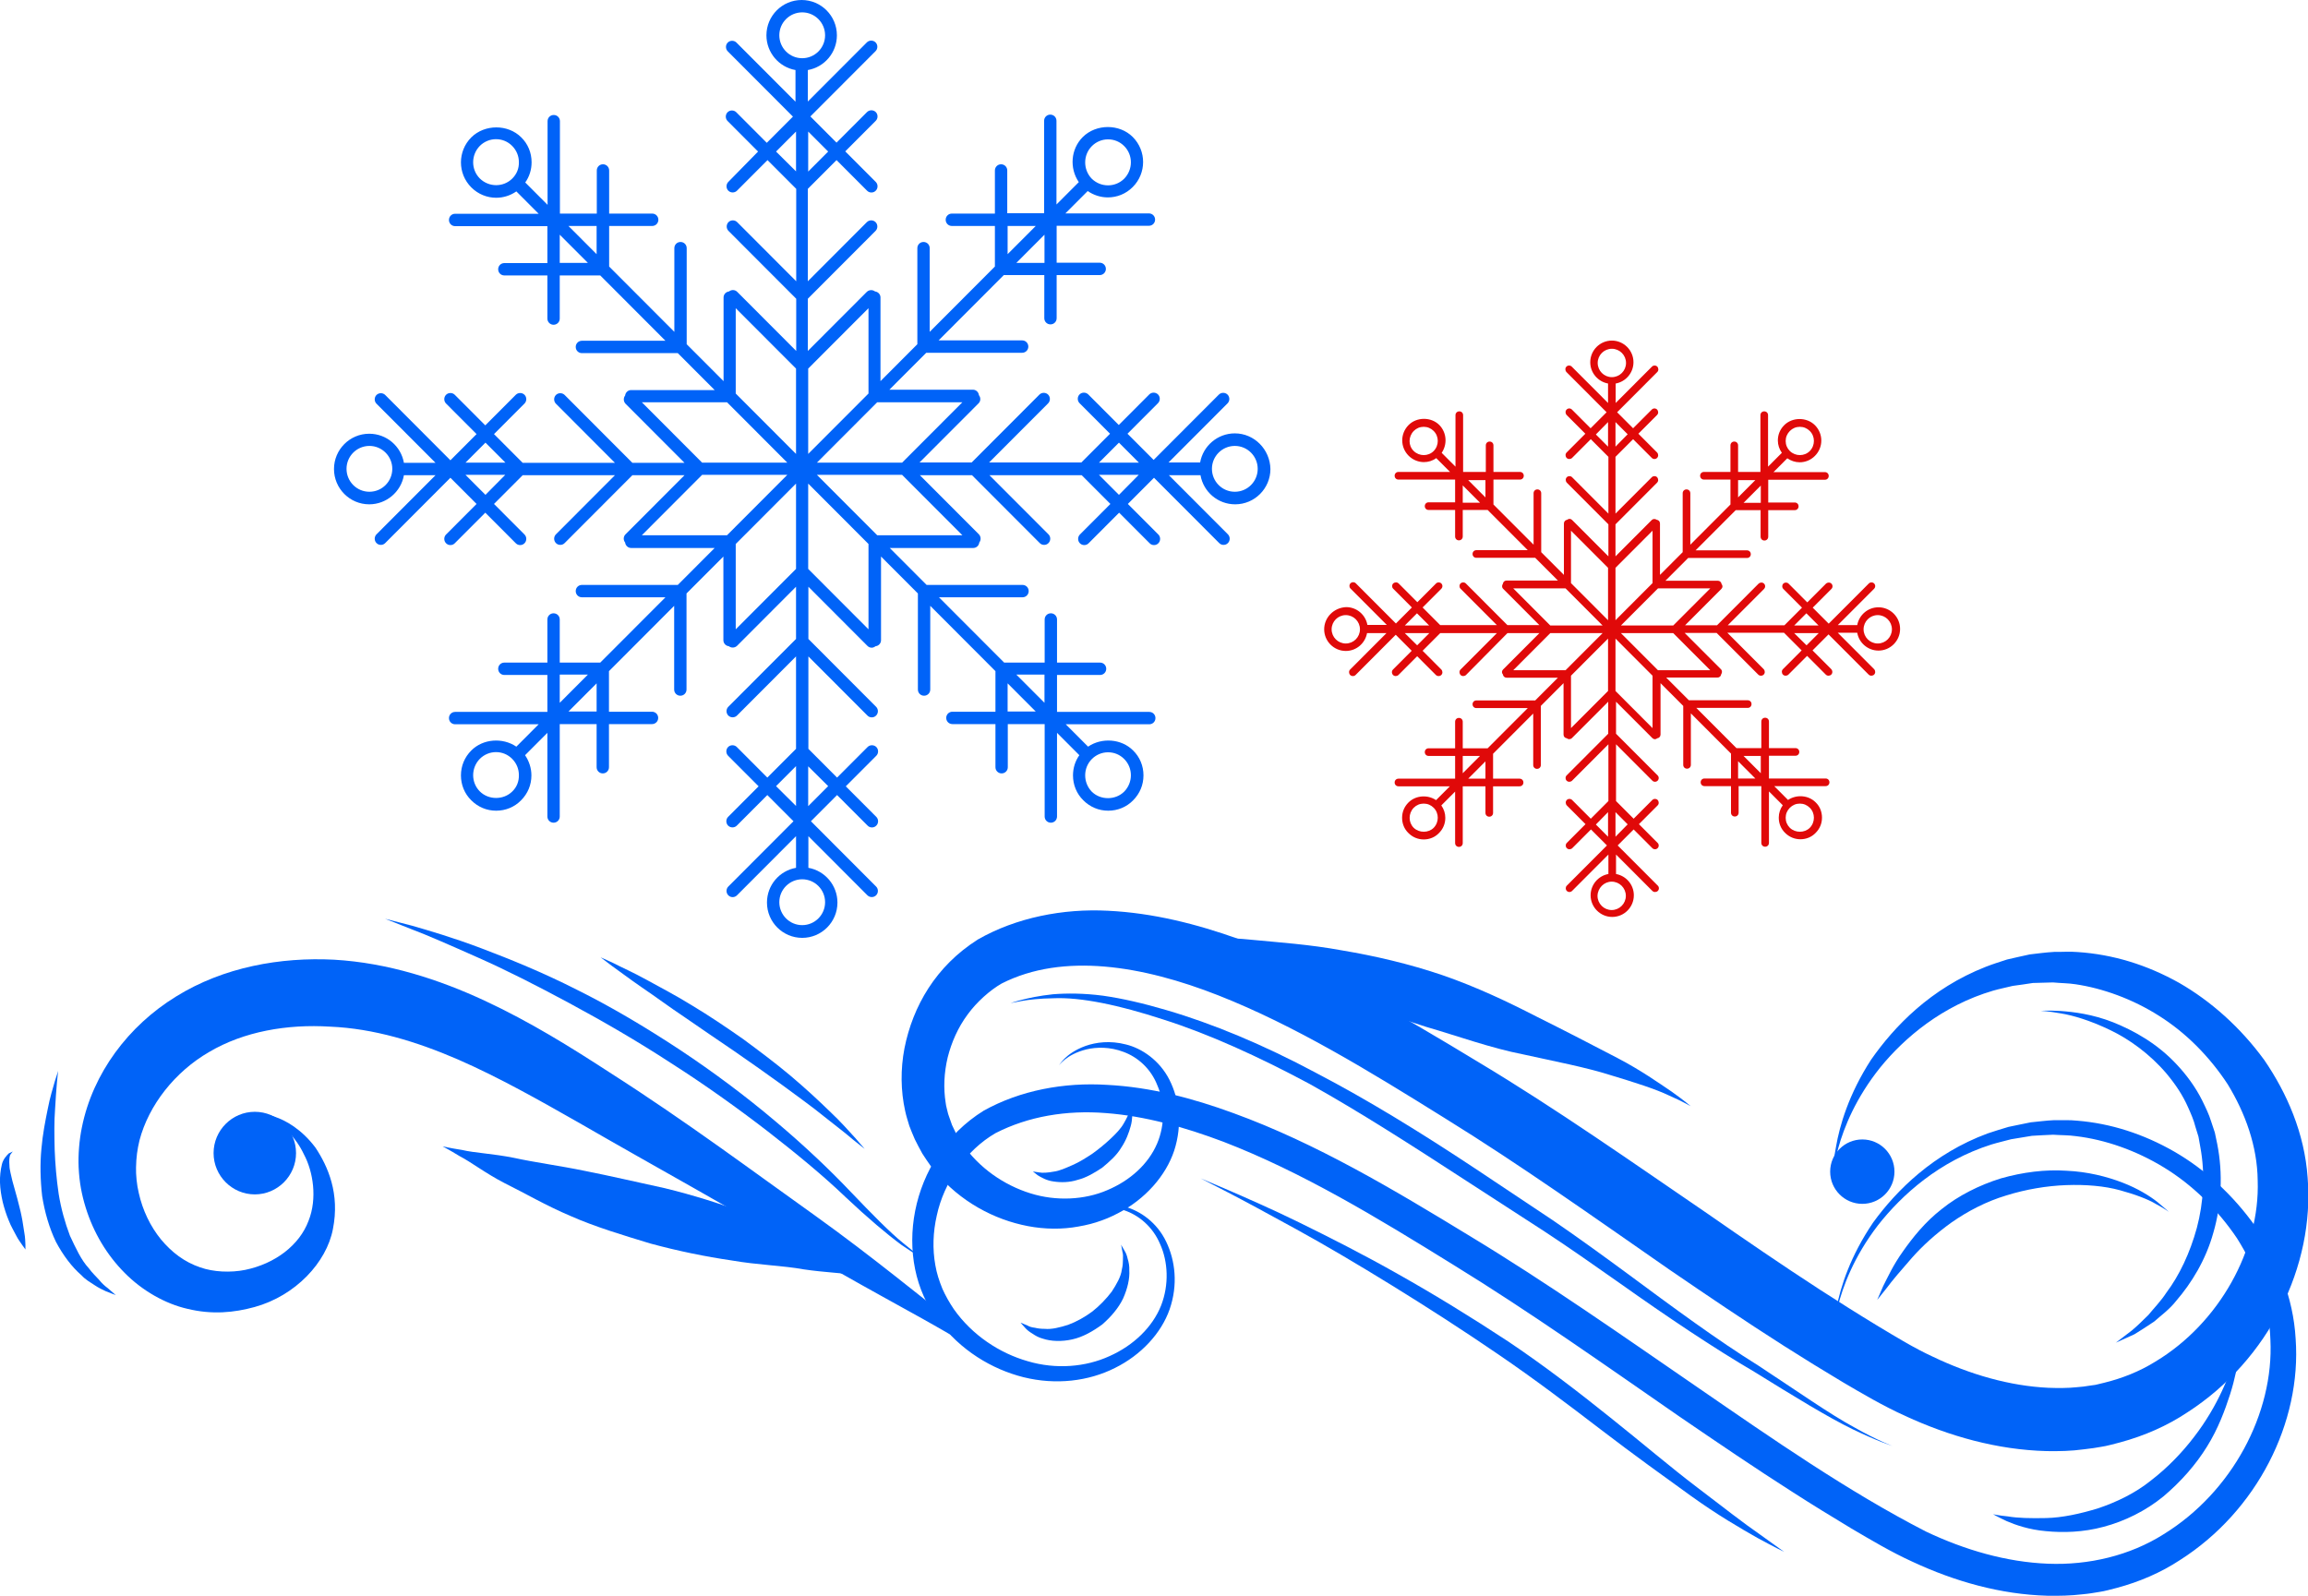 <svg width="256" height="177" viewBox="0 0 256 177" fill="none" xmlns="http://www.w3.org/2000/svg">
<g clip-path="url(#clip0_1137_227)">
<path d="M136.964 48.075C135.051 48.075 133.439 49.467 133.117 51.304H129.612L136.159 44.745C136.421 44.482 136.421 44.038 136.159 43.776C135.897 43.513 135.454 43.513 135.192 43.776L127.96 51.021L125.059 48.115L128.443 44.724C128.705 44.462 128.705 44.018 128.443 43.755C128.181 43.493 127.738 43.493 127.476 43.755L124.092 47.146L120.708 43.755C120.446 43.493 120.003 43.493 119.741 43.755C119.479 44.018 119.479 44.462 119.741 44.724L123.125 48.115L119.942 51.304H109.709L116.256 44.745C116.517 44.482 116.517 44.038 116.256 43.776C115.994 43.513 115.551 43.513 115.289 43.776L107.775 51.304H101.993L108.54 44.745C108.782 44.502 108.802 44.119 108.58 43.836C108.54 43.493 108.258 43.231 107.916 43.231H98.649L102.738 39.134H113.375C113.758 39.134 114.06 38.831 114.06 38.447C114.06 38.064 113.758 37.761 113.375 37.761H104.108L111.34 30.516H115.833V35.299C115.833 35.683 116.135 35.985 116.517 35.985C116.9 35.985 117.202 35.683 117.202 35.299V30.516H121.977C122.359 30.516 122.662 30.213 122.662 29.83C122.662 29.446 122.359 29.143 121.977 29.143H117.202V25.046H127.436C127.819 25.046 128.121 24.744 128.121 24.36C128.121 23.977 127.819 23.674 127.436 23.674H118.169L120.647 21.192C121.312 21.656 122.098 21.898 122.883 21.898C123.89 21.898 124.878 21.515 125.643 20.747C127.174 19.214 127.174 16.731 125.643 15.197C124.172 13.724 121.594 13.724 120.103 15.197C118.754 16.55 118.613 18.669 119.66 20.203L117.182 22.685V13.401C117.182 13.018 116.88 12.715 116.497 12.715C116.115 12.715 115.812 13.018 115.812 13.401V23.654H111.723V18.911C111.723 18.527 111.421 18.225 111.038 18.225C110.655 18.225 110.353 18.527 110.353 18.911V23.694H105.579C105.196 23.694 104.894 23.997 104.894 24.38C104.894 24.764 105.196 25.067 105.579 25.067H110.353V29.567L103.121 36.813V27.529C103.121 27.145 102.819 26.843 102.436 26.843C102.053 26.843 101.751 27.145 101.751 27.529V38.185L97.662 42.282V32.998C97.662 32.655 97.4 32.373 97.058 32.332C96.796 32.13 96.413 32.13 96.151 32.373L89.604 38.932V33.14L97.118 25.611C97.38 25.349 97.38 24.905 97.118 24.643C96.856 24.38 96.413 24.38 96.151 24.643L89.604 31.202V20.949L92.787 17.761L96.171 21.151C96.312 21.293 96.473 21.353 96.655 21.353C96.836 21.353 96.997 21.293 97.138 21.151C97.4 20.889 97.4 20.445 97.138 20.182L93.754 16.792L97.138 13.401C97.4 13.139 97.4 12.695 97.138 12.432C96.876 12.17 96.433 12.17 96.171 12.432L92.787 15.823L89.886 12.917L97.118 5.671C97.38 5.409 97.38 4.965 97.118 4.703C96.856 4.44 96.413 4.44 96.151 4.703L89.604 11.262V7.77C91.437 7.447 92.827 5.853 92.827 3.915C92.827 1.756 91.075 0 88.919 0C86.764 0 85.011 1.756 85.011 3.915C85.011 5.833 86.401 7.447 88.234 7.77V11.282L81.687 4.723C81.425 4.46 80.982 4.46 80.72 4.723C80.458 4.985 80.458 5.429 80.72 5.691L87.952 12.937L85.051 15.843L81.667 12.453C81.405 12.19 80.962 12.19 80.7 12.453C80.438 12.715 80.438 13.159 80.7 13.421L84.084 16.812L80.781 20.182C80.519 20.445 80.519 20.889 80.781 21.151C81.043 21.414 81.486 21.414 81.748 21.151L85.132 17.761L88.315 20.949V31.202L81.768 24.643C81.506 24.38 81.063 24.38 80.801 24.643C80.539 24.905 80.539 25.349 80.801 25.611L88.315 33.14V38.932L81.768 32.373C81.526 32.13 81.143 32.11 80.861 32.332C80.519 32.373 80.257 32.655 80.257 32.998V42.282L76.167 38.185V27.529C76.167 27.145 75.865 26.843 75.483 26.843C75.1 26.843 74.798 27.145 74.798 27.529V36.813L67.566 29.567V25.067H72.34C72.723 25.067 73.025 24.764 73.025 24.38C73.025 23.997 72.723 23.694 72.34 23.694H67.566V18.911C67.566 18.527 67.263 18.225 66.881 18.225C66.498 18.225 66.196 18.527 66.196 18.911V23.694H62.106V13.441C62.106 13.058 61.804 12.755 61.422 12.755C61.039 12.755 60.736 13.058 60.736 13.441V22.725L58.259 20.243C58.722 19.597 58.964 18.81 58.964 18.003C58.964 16.953 58.561 15.964 57.816 15.238C56.345 13.764 53.766 13.764 52.276 15.238C50.745 16.772 50.745 19.254 52.276 20.788C53.041 21.555 54.048 21.938 55.036 21.938C55.821 21.938 56.607 21.696 57.272 21.232L59.749 23.714H50.483C50.1 23.714 49.798 24.017 49.798 24.401C49.798 24.784 50.1 25.087 50.483 25.087H60.716V29.184H55.942C55.559 29.184 55.257 29.486 55.257 29.87C55.257 30.253 55.559 30.556 55.942 30.556H60.716V35.34C60.716 35.723 61.019 36.026 61.401 36.026C61.784 36.026 62.086 35.723 62.086 35.34V30.556H66.579L73.811 37.802H64.544C64.161 37.802 63.859 38.104 63.859 38.488C63.859 38.871 64.161 39.174 64.544 39.174H75.18L79.27 43.271H70.003C69.661 43.271 69.379 43.533 69.338 43.877C69.137 44.139 69.137 44.523 69.379 44.785L75.926 51.344H70.144L62.63 43.816C62.368 43.554 61.925 43.554 61.663 43.816C61.401 44.078 61.401 44.523 61.663 44.785L68.21 51.344H57.977L54.794 48.155L58.178 44.765C58.44 44.502 58.44 44.058 58.178 43.796C57.916 43.533 57.473 43.533 57.211 43.796L53.827 47.187L50.443 43.796C50.181 43.533 49.737 43.533 49.476 43.796C49.214 44.058 49.214 44.502 49.476 44.765L52.86 48.155L49.959 51.062L42.727 43.816C42.465 43.554 42.022 43.554 41.76 43.816C41.498 44.078 41.498 44.523 41.76 44.785L48.307 51.344H44.802C44.48 49.508 42.888 48.115 40.954 48.115C38.799 48.115 37.046 49.871 37.046 52.03C37.046 54.19 38.799 55.946 40.954 55.946C42.868 55.946 44.48 54.553 44.802 52.717H48.307L41.76 59.276C41.498 59.538 41.498 59.982 41.76 60.245C41.901 60.386 42.062 60.446 42.244 60.446C42.425 60.446 42.586 60.386 42.727 60.245L49.959 52.999L52.86 55.905L49.476 59.296C49.214 59.558 49.214 60.002 49.476 60.265C49.617 60.406 49.778 60.467 49.959 60.467C50.14 60.467 50.301 60.406 50.443 60.265L53.827 56.874L57.211 60.265C57.352 60.406 57.513 60.467 57.695 60.467C57.876 60.467 58.037 60.406 58.178 60.265C58.44 60.002 58.44 59.558 58.178 59.296L54.794 55.905L57.977 52.717H68.21L61.663 59.276C61.401 59.538 61.401 59.982 61.663 60.245C61.804 60.386 61.965 60.446 62.147 60.446C62.328 60.446 62.489 60.386 62.63 60.245L70.144 52.717H75.926L69.379 59.276C69.137 59.518 69.117 59.901 69.338 60.184C69.379 60.527 69.661 60.789 70.003 60.789H79.27L75.18 64.887H64.544C64.161 64.887 63.859 65.189 63.859 65.573C63.859 65.956 64.161 66.259 64.544 66.259H73.811L66.579 73.504H62.086V68.721C62.086 68.338 61.784 68.035 61.401 68.035C61.019 68.035 60.716 68.338 60.716 68.721V73.504H55.942C55.559 73.504 55.257 73.807 55.257 74.191C55.257 74.574 55.559 74.877 55.942 74.877H60.716V78.974H50.483C50.1 78.974 49.798 79.277 49.798 79.66C49.798 80.044 50.1 80.346 50.483 80.346H59.749L57.272 82.829C55.761 81.799 53.585 81.941 52.276 83.253C51.53 83.999 51.127 84.968 51.127 86.018C51.127 87.067 51.53 88.056 52.276 88.783C53.021 89.529 53.988 89.933 55.036 89.933C56.083 89.933 57.07 89.529 57.795 88.783C58.541 88.036 58.944 87.067 58.944 86.018C58.944 85.21 58.682 84.423 58.239 83.777L60.716 81.295V90.579C60.716 90.962 61.019 91.265 61.401 91.265C61.784 91.265 62.086 90.962 62.086 90.579V80.326H66.176V85.109C66.176 85.493 66.478 85.796 66.861 85.796C67.243 85.796 67.546 85.493 67.546 85.109V80.326H72.32C72.703 80.326 73.005 80.023 73.005 79.64C73.005 79.256 72.703 78.954 72.32 78.954H67.546V74.453L74.778 67.207V76.492C74.778 76.875 75.08 77.178 75.462 77.178C75.845 77.178 76.147 76.875 76.147 76.492V65.835L80.237 61.738V71.022C80.237 71.365 80.499 71.648 80.841 71.688C81.103 71.89 81.486 71.89 81.748 71.648L88.295 65.088V70.881L80.781 78.409C80.519 78.671 80.519 79.115 80.781 79.377C81.043 79.64 81.486 79.64 81.748 79.377L88.295 72.818V83.071L85.112 86.26L81.727 82.869C81.466 82.607 81.022 82.607 80.76 82.869C80.499 83.132 80.499 83.576 80.76 83.838L84.145 87.228L80.76 90.619C80.499 90.882 80.499 91.326 80.76 91.588C81.022 91.85 81.466 91.85 81.727 91.588L85.112 88.197L88.013 91.103L80.781 98.349C80.519 98.611 80.519 99.055 80.781 99.318C80.922 99.459 81.083 99.52 81.264 99.52C81.445 99.52 81.606 99.459 81.748 99.318L88.295 92.758V96.27C86.461 96.593 85.071 98.188 85.071 100.125C85.071 102.285 86.824 104.04 88.98 104.04C91.135 104.04 92.888 102.285 92.888 100.125C92.888 98.208 91.498 96.593 89.665 96.27V92.758L96.212 99.318C96.473 99.58 96.917 99.58 97.178 99.318C97.44 99.055 97.44 98.611 97.178 98.349L89.947 91.103L92.847 88.197L96.232 91.588C96.373 91.729 96.534 91.79 96.715 91.79C96.896 91.79 97.058 91.729 97.199 91.588C97.46 91.326 97.46 90.882 97.199 90.619L93.814 87.228L97.199 83.838C97.46 83.576 97.46 83.132 97.199 82.869C96.937 82.607 96.493 82.607 96.232 82.869L92.847 86.26L89.665 83.071V72.818L96.212 79.377C96.353 79.519 96.514 79.579 96.695 79.579C96.876 79.579 97.037 79.519 97.178 79.377C97.44 79.115 97.44 78.671 97.178 78.409L89.665 70.881V65.088L96.212 71.648C96.353 71.789 96.514 71.85 96.695 71.85C96.836 71.85 96.977 71.789 97.118 71.688C97.46 71.648 97.722 71.365 97.722 71.022V61.738L101.812 65.835V76.492C101.812 76.875 102.114 77.178 102.497 77.178C102.879 77.178 103.182 76.875 103.182 76.492V67.207L110.414 74.453V78.954H105.639C105.257 78.954 104.954 79.256 104.954 79.64C104.954 80.023 105.257 80.326 105.639 80.326H110.414V85.109C110.414 85.493 110.716 85.796 111.099 85.796C111.481 85.796 111.783 85.493 111.783 85.109V80.326H115.873V90.579C115.873 90.962 116.175 91.265 116.558 91.265C116.94 91.265 117.243 90.962 117.243 90.579V81.295L119.72 83.777C119.257 84.423 119.015 85.21 119.015 86.018C119.015 87.067 119.418 88.056 120.164 88.783C120.909 89.529 121.876 89.933 122.924 89.933C123.971 89.933 124.958 89.529 125.683 88.783C126.429 88.036 126.832 87.067 126.832 86.018C126.832 84.968 126.429 83.979 125.683 83.253C124.374 81.941 122.198 81.799 120.687 82.829L118.21 80.346H127.476C127.859 80.346 128.161 80.044 128.161 79.66C128.161 79.277 127.859 78.974 127.476 78.974H117.243V74.877H122.017C122.4 74.877 122.702 74.574 122.702 74.191C122.702 73.807 122.4 73.504 122.017 73.504H117.243V68.721C117.243 68.338 116.94 68.035 116.558 68.035C116.175 68.035 115.873 68.338 115.873 68.721V73.504H111.381L104.149 66.259H113.415C113.798 66.259 114.1 65.956 114.1 65.573C114.1 65.189 113.798 64.887 113.415 64.887H102.779L98.689 60.789H107.956C108.298 60.789 108.58 60.527 108.621 60.184C108.822 59.922 108.822 59.538 108.58 59.276L102.033 52.717H107.815L115.329 60.245C115.47 60.386 115.631 60.446 115.812 60.446C115.994 60.446 116.155 60.386 116.296 60.245C116.558 59.982 116.558 59.538 116.296 59.276L109.749 52.717H119.982L123.165 55.905L119.781 59.296C119.519 59.558 119.519 60.002 119.781 60.265C119.922 60.406 120.083 60.467 120.264 60.467C120.446 60.467 120.607 60.406 120.748 60.265L124.132 56.874L127.517 60.265C127.658 60.406 127.819 60.467 128 60.467C128.181 60.467 128.342 60.406 128.483 60.265C128.745 60.002 128.745 59.558 128.483 59.296L125.099 55.905L128 52.999L135.232 60.245C135.373 60.386 135.534 60.446 135.715 60.446C135.897 60.446 136.058 60.386 136.199 60.245C136.461 59.982 136.461 59.538 136.199 59.276L129.652 52.717H133.157C133.479 54.553 135.071 55.946 137.005 55.946C139.16 55.946 140.913 54.19 140.913 52.03C140.873 49.851 139.12 48.075 136.964 48.075ZM121.11 16.206C121.594 15.722 122.239 15.46 122.903 15.46C123.588 15.46 124.213 15.722 124.696 16.206C125.683 17.195 125.683 18.81 124.696 19.819C123.709 20.808 122.098 20.808 121.09 19.819C120.123 18.81 120.123 17.195 121.11 16.206ZM115.853 29.164H112.73L115.853 26.035V29.164ZM111.763 25.067H114.886L111.763 28.195V25.067ZM56.828 19.799C55.841 20.788 54.23 20.788 53.222 19.799C52.235 18.81 52.235 17.195 53.222 16.186C53.706 15.702 54.351 15.44 55.015 15.44C55.7 15.44 56.325 15.702 56.808 16.186C57.292 16.671 57.554 17.317 57.554 17.983C57.574 18.689 57.312 19.315 56.828 19.799ZM62.086 29.164V26.035L65.209 29.164H62.086ZM66.176 28.195L63.053 25.067H66.176V28.195ZM40.974 54.553C39.564 54.553 38.436 53.403 38.436 52.01C38.436 50.597 39.584 49.467 40.974 49.467C42.385 49.467 43.513 50.618 43.513 52.01C43.513 53.403 42.385 54.553 40.974 54.553ZM53.847 54.896L51.631 52.676H56.043L53.847 54.896ZM51.631 51.324L53.847 49.104L56.063 51.324H51.631ZM56.828 87.794C55.861 88.762 54.19 88.762 53.222 87.794C52.235 86.805 52.235 85.19 53.222 84.181C53.706 83.697 54.351 83.434 55.015 83.434C55.7 83.434 56.325 83.697 56.808 84.181C57.292 84.665 57.554 85.311 57.554 85.977C57.574 86.684 57.312 87.329 56.828 87.794ZM62.086 74.837H65.209L62.086 77.965V74.837ZM66.176 78.933H63.053L66.176 75.805V78.933ZM121.11 84.201C121.594 83.717 122.239 83.454 122.903 83.454C123.588 83.454 124.213 83.717 124.696 84.201C125.683 85.19 125.683 86.805 124.696 87.814C123.729 88.783 122.057 88.783 121.09 87.814C120.123 86.805 120.123 85.19 121.11 84.201ZM115.853 74.837V77.965L112.73 74.837H115.853ZM111.763 75.805L114.886 78.933H111.763V75.805ZM97.299 44.623H106.747L100.059 51.324H90.611L97.299 44.623ZM96.332 34.189V43.655L89.644 50.355V40.89L96.332 34.189ZM91.86 16.812L89.644 19.032V14.592L91.86 16.812ZM86.079 16.812L88.295 14.592V19.012L86.079 16.812ZM81.606 34.189L88.295 40.89V50.355L81.606 43.655V34.189ZM71.192 44.623H80.64L87.328 51.324H77.88L71.192 44.623ZM80.64 59.377H71.192L77.88 52.676H87.328L80.64 59.377ZM81.606 69.811V60.346L88.295 53.645V63.111L81.606 69.811ZM86.079 87.208L88.295 84.988V89.408L86.079 87.208ZM91.518 100.085C91.518 101.497 90.37 102.628 88.98 102.628C87.569 102.628 86.441 101.477 86.441 100.085C86.441 98.672 87.59 97.542 88.98 97.542C90.37 97.542 91.518 98.672 91.518 100.085ZM91.86 87.208L89.644 89.428V85.008L91.86 87.208ZM88.98 6.458C87.569 6.458 86.441 5.308 86.441 3.915C86.441 2.503 87.59 1.372 88.98 1.372C90.39 1.372 91.518 2.523 91.518 3.915C91.518 5.328 90.37 6.458 88.98 6.458ZM96.332 69.811L89.644 63.111V53.645L96.332 60.346V69.811ZM106.747 59.377H97.299L90.611 52.676H100.059L106.747 59.377ZM124.112 54.896L121.896 52.676H126.308L124.112 54.896ZM121.896 51.324L124.112 49.104L126.328 51.324H121.896ZM136.964 54.553C135.554 54.553 134.426 53.403 134.426 52.01C134.426 50.597 135.574 49.467 136.964 49.467C138.375 49.467 139.503 50.618 139.503 52.01C139.503 53.403 138.375 54.553 136.964 54.553Z" fill="#0063F8"/>
<path d="M146.876 69.811C146.876 71.143 147.963 72.213 149.273 72.213C150.461 72.213 151.428 71.345 151.63 70.235H153.785L149.756 74.271C149.595 74.433 149.595 74.695 149.756 74.877C149.837 74.957 149.938 74.998 150.059 74.998C150.179 74.998 150.28 74.957 150.361 74.877L154.813 70.416L156.585 72.193L154.511 74.271C154.349 74.433 154.349 74.695 154.511 74.877C154.591 74.957 154.692 74.998 154.813 74.998C154.913 74.998 155.034 74.957 155.115 74.877L157.19 72.798L159.265 74.877C159.345 74.957 159.446 74.998 159.567 74.998C159.688 74.998 159.788 74.957 159.869 74.877C160.03 74.715 160.03 74.453 159.869 74.271L157.794 72.193L159.748 70.235H166.033L162.004 74.271C161.843 74.433 161.843 74.695 162.004 74.877C162.085 74.957 162.186 74.998 162.307 74.998C162.407 74.998 162.528 74.957 162.609 74.877L167.202 70.235H170.747L166.718 74.271C166.557 74.433 166.557 74.655 166.698 74.816C166.718 75.018 166.9 75.18 167.101 75.18H172.802L170.284 77.702H163.757C163.515 77.702 163.334 77.884 163.334 78.126C163.334 78.368 163.515 78.55 163.757 78.55H169.458L165.006 83.01H162.246V80.064C162.246 79.822 162.065 79.64 161.823 79.64C161.581 79.64 161.4 79.822 161.4 80.064V83.01H158.459C158.217 83.01 158.036 83.192 158.036 83.434C158.036 83.676 158.217 83.858 158.459 83.858H161.4V86.381H155.115C154.873 86.381 154.692 86.562 154.692 86.805C154.692 87.047 154.873 87.228 155.115 87.228H160.816L159.285 88.762C158.358 88.137 157.029 88.217 156.223 89.025C155.76 89.489 155.518 90.074 155.518 90.72C155.518 91.366 155.76 91.971 156.223 92.415C156.686 92.88 157.291 93.122 157.915 93.122C158.56 93.122 159.164 92.88 159.607 92.415C160.071 91.951 160.312 91.366 160.312 90.72C160.312 90.216 160.151 89.751 159.869 89.348L161.4 87.814V93.525C161.4 93.768 161.581 93.949 161.823 93.949C162.065 93.949 162.246 93.768 162.246 93.525V87.228H164.764V90.175C164.764 90.417 164.946 90.599 165.187 90.599C165.429 90.599 165.61 90.417 165.61 90.175V87.228H168.551C168.793 87.228 168.974 87.047 168.974 86.805C168.974 86.562 168.793 86.381 168.551 86.381H165.61V83.616L170.062 79.156V84.867C170.062 85.109 170.244 85.291 170.485 85.291C170.727 85.291 170.908 85.109 170.908 84.867V78.308L173.426 75.785V81.497C173.426 81.719 173.588 81.88 173.789 81.9C173.87 81.961 173.95 82.001 174.051 82.001C174.152 82.001 174.273 81.961 174.353 81.88L178.382 77.844V81.396L173.769 86.017C173.608 86.179 173.608 86.441 173.769 86.603C173.85 86.683 173.95 86.724 174.071 86.724C174.172 86.724 174.293 86.683 174.373 86.603L178.402 82.566V88.863L176.448 90.821L174.373 88.742C174.212 88.581 173.95 88.581 173.789 88.742C173.628 88.904 173.628 89.166 173.789 89.348L175.864 91.426L173.789 93.505C173.628 93.667 173.628 93.929 173.789 94.091C173.87 94.171 173.97 94.212 174.091 94.212C174.192 94.212 174.313 94.171 174.393 94.091L176.468 92.012L178.241 93.788L173.789 98.248C173.628 98.409 173.628 98.672 173.789 98.833C173.95 98.995 174.212 98.995 174.373 98.833L178.402 94.797V96.956C177.274 97.158 176.428 98.147 176.428 99.318C176.428 100.65 177.516 101.719 178.825 101.719C180.155 101.719 181.223 100.63 181.223 99.318C181.223 98.127 180.356 97.158 179.248 96.956V94.797L183.277 98.833C183.358 98.914 183.459 98.954 183.579 98.954C183.68 98.954 183.801 98.914 183.882 98.833C184.043 98.672 184.043 98.409 183.882 98.248L179.43 93.788L181.202 92.012L183.277 94.091C183.438 94.252 183.7 94.252 183.861 94.091C184.023 93.929 184.023 93.667 183.861 93.505L181.787 91.426L183.861 89.348C184.023 89.186 184.023 88.924 183.861 88.742C183.7 88.581 183.438 88.581 183.277 88.742L181.202 90.821L179.248 88.863V82.566L183.277 86.603C183.438 86.764 183.7 86.764 183.861 86.603C184.023 86.441 184.023 86.179 183.861 86.017L179.248 81.396V77.844L183.277 81.88C183.438 82.042 183.66 82.042 183.821 81.9C184.023 81.88 184.184 81.698 184.184 81.497V75.785L186.702 78.308V84.847C186.702 85.089 186.883 85.271 187.125 85.271C187.367 85.271 187.548 85.089 187.548 84.847V79.135L192 83.596V86.361H189.059C188.817 86.361 188.636 86.542 188.636 86.784C188.636 87.027 188.817 87.208 189.059 87.208H192V90.155C192 90.397 192.181 90.579 192.423 90.579C192.665 90.579 192.846 90.397 192.846 90.155V87.208H195.364V93.505C195.364 93.747 195.545 93.929 195.787 93.929C196.029 93.929 196.21 93.747 196.21 93.505V87.794L197.741 89.327C197.459 89.731 197.298 90.195 197.298 90.7C197.298 91.346 197.54 91.951 198.003 92.395C198.466 92.859 199.071 93.102 199.695 93.102C200.34 93.102 200.944 92.859 201.387 92.395C201.851 91.931 202.093 91.346 202.093 90.7C202.093 90.054 201.851 89.448 201.387 89.004C200.582 88.197 199.252 88.117 198.325 88.742L196.794 87.208H202.495C202.737 87.208 202.918 87.027 202.918 86.784C202.918 86.542 202.737 86.361 202.495 86.361H196.21V83.838H199.151C199.393 83.838 199.574 83.656 199.574 83.414C199.574 83.172 199.393 82.99 199.151 82.99H196.21V80.043C196.21 79.801 196.029 79.62 195.787 79.62C195.545 79.62 195.364 79.801 195.364 80.043V82.99H192.604L188.152 78.53H193.853C194.095 78.53 194.276 78.348 194.276 78.106C194.276 77.864 194.095 77.682 193.853 77.682H187.326L184.808 75.159H190.509C190.731 75.159 190.892 74.998 190.912 74.796C191.033 74.635 191.033 74.392 190.892 74.251L186.863 70.215H190.409L195.022 74.837C195.102 74.917 195.203 74.958 195.324 74.958C195.445 74.958 195.545 74.917 195.626 74.837C195.787 74.675 195.787 74.413 195.626 74.231L191.597 70.195H197.882L199.836 72.152L197.761 74.231C197.6 74.392 197.6 74.655 197.761 74.837C197.842 74.917 197.943 74.958 198.064 74.958C198.164 74.958 198.285 74.917 198.366 74.837L200.441 72.758L202.516 74.837C202.596 74.917 202.697 74.958 202.818 74.958C202.918 74.958 203.039 74.917 203.12 74.837C203.281 74.675 203.281 74.413 203.12 74.231L201.045 72.152L202.818 70.376L207.27 74.837C207.35 74.917 207.451 74.958 207.572 74.958C207.673 74.958 207.794 74.917 207.874 74.837C208.035 74.675 208.035 74.413 207.874 74.231L203.845 70.195H206.001C206.202 71.325 207.189 72.172 208.358 72.172C209.687 72.172 210.755 71.082 210.755 69.771C210.755 68.439 209.667 67.369 208.358 67.369C207.169 67.369 206.202 68.237 206.001 69.347H203.845L207.874 65.31C208.035 65.149 208.035 64.886 207.874 64.725C207.713 64.564 207.451 64.564 207.29 64.725L202.838 69.185L201.065 67.409L203.14 65.331C203.301 65.169 203.301 64.907 203.14 64.745C202.979 64.584 202.717 64.584 202.536 64.745L200.461 66.824L198.386 64.745C198.225 64.584 197.963 64.584 197.802 64.745C197.641 64.907 197.641 65.169 197.802 65.331L199.877 67.409L197.923 69.367H191.637L195.666 65.331C195.827 65.169 195.827 64.907 195.666 64.745C195.505 64.584 195.243 64.584 195.062 64.745L190.449 69.367H186.903L190.932 65.331C191.093 65.169 191.093 64.947 190.952 64.786C190.932 64.584 190.751 64.422 190.55 64.422H184.728L187.246 61.9H193.773C194.014 61.9 194.196 61.718 194.196 61.476C194.196 61.233 194.014 61.052 193.773 61.052H188.072L192.524 56.592H195.284V59.538C195.284 59.78 195.465 59.962 195.707 59.962C195.948 59.962 196.13 59.78 196.13 59.538V56.592H199.071C199.313 56.592 199.494 56.41 199.494 56.168C199.494 55.925 199.313 55.744 199.071 55.744H196.13V53.221H202.415C202.657 53.221 202.838 53.039 202.838 52.797C202.838 52.555 202.657 52.373 202.415 52.373H196.714L198.245 50.84C198.648 51.122 199.131 51.283 199.615 51.283C200.239 51.283 200.844 51.041 201.307 50.577C202.254 49.629 202.254 48.115 201.307 47.166C200.4 46.258 198.809 46.258 197.902 47.166C197.439 47.63 197.197 48.216 197.197 48.862C197.197 49.366 197.359 49.83 197.641 50.234L196.11 51.768V46.056C196.11 45.814 195.928 45.633 195.686 45.633C195.445 45.633 195.263 45.814 195.263 46.056V52.353H192.786V49.407C192.786 49.164 192.604 48.983 192.363 48.983C192.121 48.983 191.94 49.164 191.94 49.407V52.353H188.998C188.757 52.353 188.575 52.535 188.575 52.777C188.575 53.019 188.757 53.201 188.998 53.201H191.94V55.966L187.488 60.426V54.715C187.488 54.472 187.306 54.291 187.065 54.291C186.823 54.291 186.641 54.472 186.641 54.715V61.254L184.123 63.776V58.065C184.123 57.843 183.962 57.681 183.761 57.661C183.6 57.54 183.358 57.54 183.217 57.681L179.188 61.718V58.166L183.801 53.544C183.962 53.383 183.962 53.12 183.801 52.938C183.64 52.777 183.378 52.777 183.217 52.938L179.188 56.975V50.678L181.142 48.72L183.217 50.799C183.378 50.961 183.64 50.961 183.801 50.799C183.962 50.638 183.962 50.375 183.801 50.194L181.726 48.115L183.801 46.036C183.962 45.875 183.962 45.612 183.801 45.431C183.64 45.269 183.378 45.269 183.217 45.431L181.142 47.509L179.369 45.733L183.821 41.273C183.982 41.112 183.982 40.849 183.821 40.668C183.66 40.506 183.398 40.506 183.237 40.668L179.208 44.704V42.545C180.336 42.343 181.182 41.354 181.182 40.183C181.182 38.851 180.094 37.782 178.785 37.782C177.455 37.782 176.388 38.871 176.388 40.183C176.388 41.374 177.254 42.343 178.362 42.545V44.704L174.333 40.668C174.172 40.506 173.91 40.506 173.749 40.668C173.588 40.829 173.588 41.091 173.749 41.273L178.201 45.733L176.428 47.509L174.353 45.431C174.192 45.269 173.93 45.269 173.769 45.431C173.608 45.592 173.608 45.855 173.769 46.036L175.844 48.115L173.769 50.194C173.608 50.355 173.608 50.617 173.769 50.799C173.85 50.88 173.95 50.92 174.071 50.92C174.172 50.92 174.293 50.88 174.373 50.799L176.448 48.72L178.402 50.678V56.975L174.373 52.938C174.212 52.777 173.95 52.777 173.789 52.938C173.628 53.1 173.628 53.362 173.789 53.544L178.402 58.166V61.718L174.373 57.681C174.212 57.52 173.991 57.52 173.829 57.661C173.628 57.681 173.467 57.863 173.467 58.065V63.776L170.949 61.254V54.715C170.949 54.472 170.767 54.291 170.526 54.291C170.284 54.291 170.103 54.472 170.103 54.715V60.426L165.651 55.966V53.201H168.592C168.833 53.201 169.015 53.019 169.015 52.777C169.015 52.535 168.833 52.353 168.592 52.353H165.651V49.407C165.651 49.164 165.469 48.983 165.228 48.983C164.986 48.983 164.805 49.164 164.805 49.407V52.353H162.286V46.056C162.286 45.814 162.105 45.633 161.863 45.633C161.622 45.633 161.44 45.814 161.44 46.056V51.768L159.909 50.234C160.554 49.285 160.473 47.994 159.647 47.146C158.741 46.238 157.15 46.238 156.243 47.146C155.296 48.095 155.296 49.608 156.243 50.557C156.706 51.021 157.331 51.263 157.935 51.263C158.419 51.263 158.902 51.122 159.305 50.819L160.836 52.353H155.115C154.873 52.353 154.692 52.535 154.692 52.777C154.692 53.019 154.873 53.201 155.115 53.201H161.4V55.724H158.459C158.217 55.724 158.036 55.905 158.036 56.148C158.036 56.39 158.217 56.571 158.459 56.571H161.4V59.518C161.4 59.76 161.581 59.942 161.823 59.942C162.065 59.942 162.246 59.76 162.246 59.518V56.571H165.006L169.458 61.032H163.757C163.515 61.032 163.334 61.213 163.334 61.456C163.334 61.698 163.515 61.879 163.757 61.879H170.284L172.802 64.402H167.101C166.879 64.402 166.718 64.564 166.698 64.765C166.577 64.927 166.577 65.169 166.718 65.31L170.747 69.347H167.202L162.589 64.725C162.427 64.564 162.166 64.564 162.004 64.725C161.843 64.886 161.843 65.149 162.004 65.31L166.033 69.347H159.748L157.794 67.389L159.869 65.31C160.03 65.149 160.03 64.886 159.869 64.725C159.708 64.564 159.446 64.564 159.285 64.725L157.21 66.804L155.135 64.725C154.974 64.564 154.712 64.564 154.531 64.725C154.37 64.886 154.37 65.149 154.531 65.31L156.606 67.389L154.833 69.165L150.381 64.705C150.22 64.543 149.958 64.543 149.797 64.705C149.636 64.866 149.636 65.129 149.797 65.29L153.826 69.327H151.67C151.469 68.196 150.482 67.349 149.313 67.349C147.943 67.409 146.876 68.499 146.876 69.811ZM159.023 50.032C158.419 50.638 157.432 50.638 156.807 50.032C156.183 49.427 156.203 48.438 156.807 47.812C157.109 47.509 157.492 47.348 157.915 47.348C158.338 47.348 158.721 47.509 159.023 47.812C159.627 48.418 159.627 49.407 159.023 50.032ZM162.246 53.847L164.16 55.764H162.246V53.847ZM164.764 55.179L162.85 53.261H164.764V55.179ZM198.064 48.922C198.064 48.498 198.225 48.115 198.527 47.812C198.829 47.509 199.212 47.348 199.635 47.348C200.058 47.348 200.441 47.509 200.743 47.812C201.347 48.418 201.347 49.407 200.743 50.032C200.138 50.638 199.151 50.638 198.527 50.032C198.225 49.73 198.064 49.346 198.064 48.922ZM193.39 55.784L195.304 53.867V55.784H193.39ZM192.786 53.261H194.699L192.786 55.179V53.261ZM206.706 69.811C206.706 68.943 207.411 68.237 208.277 68.237C209.143 68.237 209.848 68.943 209.848 69.811C209.848 70.679 209.143 71.385 208.277 71.385C207.411 71.385 206.706 70.679 206.706 69.811ZM199.01 70.235H201.73L200.38 71.587L199.01 70.235ZM199.01 69.387L200.36 68.035L201.71 69.387H199.01ZM198.064 90.72C198.064 90.296 198.225 89.913 198.527 89.61C198.829 89.307 199.212 89.146 199.635 89.146C200.058 89.146 200.441 89.307 200.743 89.61C201.347 90.216 201.347 91.204 200.743 91.83C200.159 92.415 199.131 92.415 198.527 91.83C198.225 91.527 198.064 91.144 198.064 90.72ZM195.304 85.775L193.39 83.858H195.304V85.775ZM192.786 84.443L194.699 86.361H192.786V84.443ZM159.023 91.83C158.439 92.415 157.411 92.415 156.807 91.83C156.203 91.225 156.203 90.236 156.807 89.61C157.109 89.307 157.492 89.146 157.915 89.146C158.338 89.146 158.721 89.307 159.023 89.61C159.627 90.216 159.627 91.204 159.023 91.83ZM164.16 83.858L162.246 85.775V83.858H164.16ZM164.764 86.381H162.85L164.764 84.463V86.381ZM177.758 69.387H171.956L167.846 65.27H173.648L177.758 69.387ZM178.362 62.989V68.802L174.252 64.685V58.872L178.362 62.989ZM178.362 46.823V49.548L177.012 48.196L178.362 46.823ZM179.188 49.548V46.823L180.538 48.175L179.188 49.548ZM183.297 64.685L179.188 68.802V62.989L183.297 58.872V64.685ZM185.594 69.387H179.792L183.902 65.27H189.703L185.594 69.387ZM179.792 70.235H185.594L189.703 74.352H183.902L179.792 70.235ZM179.188 76.653V70.84L183.297 74.958V80.77L179.188 76.653ZM179.188 92.819V90.094L180.538 91.447L179.188 92.819ZM178.765 97.804C179.631 97.804 180.336 98.51 180.336 99.378C180.336 100.246 179.631 100.953 178.765 100.953C177.899 100.953 177.194 100.246 177.194 99.378C177.214 98.51 177.919 97.804 178.765 97.804ZM178.362 90.094V92.819L177.012 91.467L178.362 90.094ZM177.214 40.264C177.214 39.396 177.919 38.69 178.785 38.69C179.651 38.69 180.356 39.396 180.356 40.264C180.356 41.132 179.651 41.838 178.785 41.838C177.919 41.838 177.214 41.132 177.214 40.264ZM174.252 74.958L178.362 70.84V76.653L174.252 80.77V74.958ZM171.956 70.235H177.758L173.648 74.352H167.846L171.956 70.235ZM155.82 70.235H158.539L157.19 71.587L155.82 70.235ZM155.82 69.387L157.17 68.035L158.519 69.387H155.82ZM147.702 69.811C147.702 68.943 148.407 68.237 149.273 68.237C150.139 68.237 150.844 68.943 150.844 69.811C150.844 70.679 150.139 71.385 149.273 71.385C148.407 71.385 147.702 70.679 147.702 69.811Z" fill="#E00909"/>
<path d="M23.69 127.916C23.69 130.439 25.745 132.498 28.263 132.498C30.781 132.498 32.836 130.439 32.836 127.916C32.836 125.394 30.781 123.335 28.263 123.335C25.745 123.335 23.69 125.394 23.69 127.916Z" fill="#0063F8"/>
<path d="M206.565 133.547C208.534 133.547 210.13 131.948 210.13 129.975C210.13 128.002 208.534 126.403 206.565 126.403C204.595 126.403 202.999 128.002 202.999 129.975C202.999 131.948 204.595 133.547 206.565 133.547Z" fill="#0063F8"/>
<path d="M226.367 112.134C226.367 112.134 227.193 112.174 228.563 112.416C229.953 112.638 231.887 113.223 234.022 114.253C236.157 115.262 238.474 116.937 240.307 119.097C241.314 120.307 242.1 121.478 242.704 122.85C243.007 123.537 243.329 124.243 243.51 124.99L243.853 126.1L244.054 127.23C244.618 130.257 244.417 133.406 243.671 136.211C242.906 139.017 241.717 141.499 240.307 143.376C239.663 144.365 238.897 145.132 238.293 145.879C237.608 146.545 237.003 147.15 236.46 147.594C235.331 148.462 234.687 148.946 234.687 148.946C234.687 148.946 235.432 148.603 236.742 148.018C237.346 147.655 238.091 147.17 238.937 146.605C239.683 145.939 240.65 145.253 241.415 144.264C243.047 142.367 244.658 139.804 245.505 136.736C246.391 133.688 246.592 130.217 245.928 126.887L245.666 125.636L245.263 124.425C245.021 123.617 244.638 122.85 244.276 122.104C243.53 120.59 242.483 119.197 241.476 118.128C239.28 115.746 236.681 114.333 234.385 113.405C232.068 112.497 229.993 112.255 228.583 112.154C227.173 112.073 226.367 112.134 226.367 112.134Z" fill="#0063F8"/>
<path d="M240.569 134.435C240.569 134.435 240.126 134.032 239.3 133.345C238.454 132.679 237.144 131.852 235.412 131.186C233.68 130.52 231.544 129.975 229.207 129.874C226.871 129.713 224.353 130.035 221.935 130.722C219.538 131.468 217.221 132.639 215.388 134.112C213.515 135.565 212.145 137.301 211.077 138.815C209.989 140.329 209.365 141.721 208.881 142.67C208.458 143.659 208.217 144.204 208.217 144.204C208.217 144.204 208.599 143.739 209.264 142.892C209.889 142.044 210.876 140.894 212.044 139.562C213.212 138.23 214.743 136.837 216.496 135.586C218.269 134.355 220.303 133.285 222.519 132.619C224.715 131.933 227.012 131.549 229.187 131.468C231.363 131.388 233.438 131.569 235.13 132.034C236.822 132.498 238.232 133.022 239.139 133.567C240.086 134.072 240.569 134.435 240.569 134.435Z" fill="#0063F8"/>
<path d="M248.667 148.684C248.667 148.684 248.466 149.249 248.123 150.258C247.781 151.247 247.217 152.66 246.471 154.275C245.726 155.889 244.679 157.706 243.349 159.421C242.04 161.137 240.408 162.832 238.595 164.225C236.822 165.657 234.767 166.626 232.753 167.312C230.718 167.938 228.724 168.362 226.971 168.402C225.239 168.443 223.748 168.402 222.721 168.221C221.673 168.12 221.069 167.978 221.069 167.978C221.069 167.978 221.593 168.281 222.58 168.745C223.567 169.169 225.058 169.694 226.931 169.855C228.784 170.037 231.041 169.997 233.337 169.371C235.634 168.766 237.991 167.615 239.965 166.001C241.899 164.366 243.571 162.469 244.799 160.471C246.048 158.473 246.794 156.414 247.358 154.678C247.922 152.922 248.164 151.429 248.385 150.379C248.567 149.269 248.667 148.684 248.667 148.684Z" fill="#0063F8"/>
<path d="M6.446 118.794C6.446 118.794 6.325 119.218 6.084 119.944C5.882 120.671 5.54 121.72 5.298 123.012C5.036 124.304 4.734 125.797 4.593 127.452C4.432 129.107 4.472 130.883 4.674 132.679C4.956 134.455 5.459 136.211 6.205 137.765C7.01 139.279 7.997 140.571 9.025 141.459C9.488 141.963 10.032 142.266 10.495 142.569C10.939 142.871 11.382 143.073 11.724 143.235C12.429 143.517 12.852 143.679 12.852 143.679C12.852 143.679 12.53 143.396 11.946 142.892C11.644 142.67 11.301 142.367 10.979 141.963C10.636 141.58 10.213 141.196 9.851 140.692C9.005 139.784 8.4 138.452 7.756 137.079C7.212 135.646 6.769 134.072 6.507 132.437C6.265 130.802 6.124 129.127 6.064 127.533C6.023 125.898 6.003 124.384 6.104 123.113C6.184 121.821 6.245 120.752 6.325 119.985C6.406 119.238 6.446 118.794 6.446 118.794Z" fill="#0063F8"/>
<path d="M1.43 127.735C1.43 127.735 1.269 127.815 0.967 127.957C0.725 128.199 0.322 128.623 0.201 129.208C0.06 129.793 -0.02 130.479 1.15093e-05 131.186C0.02 131.892 0.141 132.639 0.302 133.345C0.483 134.072 0.705 134.758 0.967 135.384C1.209 136.03 1.551 136.575 1.793 137.059C2.035 137.543 2.337 137.907 2.518 138.189C2.72 138.452 2.82 138.613 2.82 138.613C2.82 138.613 2.82 138.431 2.82 138.088C2.8 137.765 2.8 137.281 2.699 136.756C2.599 136.231 2.538 135.586 2.397 134.94C2.276 134.294 2.075 133.608 1.914 132.942C1.732 132.316 1.591 131.751 1.37 130.984C1.249 130.379 1.048 129.773 1.048 129.289C1.007 128.784 1.027 128.401 1.128 128.118C1.289 127.876 1.43 127.735 1.43 127.735Z" fill="#0063F8"/>
<path d="M203.2 130.903C203.2 130.903 203.241 130.58 203.342 129.975C203.442 129.369 203.563 128.461 203.906 127.331C204.53 125.071 205.839 121.801 208.559 118.41C211.258 115.1 215.449 111.548 221.089 109.893C221.794 109.692 222.519 109.55 223.245 109.369C223.99 109.268 224.735 109.167 225.481 109.046C226.206 109.026 226.951 109.005 227.717 108.985C228.543 109.066 229.469 109.066 230.215 109.187C233.216 109.631 236.54 110.822 239.461 112.679C242.422 114.535 245.061 117.179 247.096 120.287C249.03 123.456 250.38 127.129 250.42 130.964C250.682 138.613 246.149 146.787 239.078 151.045C237.326 152.135 235.392 152.902 233.418 153.387L232.672 153.568C232.592 153.588 232.33 153.649 232.41 153.629L231.967 153.689C231.363 153.79 230.738 153.871 230.315 153.891C229.389 153.992 228.24 153.992 227.193 153.952C222.902 153.75 218.511 152.478 214.381 150.5C212.286 149.532 210.352 148.341 208.136 147.009C206.041 145.737 203.966 144.426 201.871 143.073C197.701 140.369 193.551 137.523 189.401 134.637C181.061 128.946 172.701 123.052 164.019 117.845C155.498 112.679 146.795 107.532 137.428 104.182C132.754 102.507 127.899 101.275 122.903 101.033C117.928 100.771 112.73 101.78 108.46 104.222C103.786 107.189 101.248 111.629 100.321 116.291C99.878 118.612 99.898 120.994 100.402 123.254C100.522 123.819 100.704 124.364 100.865 124.909L100.905 125.01L100.986 125.212L101.046 125.373L101.187 125.716L101.469 126.382C101.731 126.907 102.013 127.452 102.295 127.957C102.597 128.421 102.9 128.885 103.222 129.329C105.861 132.821 109.568 135 113.314 135.868C115.188 136.312 117.122 136.413 118.935 136.171C119.801 136.05 120.808 135.848 121.554 135.606C122.46 135.323 123.226 135 123.991 134.597C127.013 133.043 129.309 130.439 130.236 127.654C131.183 124.727 130.8 121.942 129.712 119.783C128.604 117.603 126.63 116.291 124.898 115.867C123.125 115.403 121.554 115.625 120.405 116.029C118.069 116.877 117.484 118.249 117.444 118.168C117.464 118.249 118.21 116.977 120.506 116.412C121.614 116.15 123.105 116.11 124.636 116.695C126.167 117.26 127.658 118.531 128.383 120.429C129.189 122.265 129.249 124.748 128.342 126.867C127.375 129.127 125.361 130.964 122.803 132.034C120.325 133.103 117.162 133.285 114.281 132.377C111.36 131.468 108.56 129.551 106.727 126.847L106.082 125.817L105.599 124.808L105.357 124.122L105.236 123.779L105.176 123.597L105.156 123.557C105.236 123.759 105.176 123.597 105.176 123.617L105.156 123.537C105.075 123.133 104.934 122.75 104.894 122.346C104.632 120.711 104.713 118.996 105.116 117.3C105.539 115.625 106.264 113.97 107.331 112.537C108.339 111.145 109.829 109.833 111.099 109.106C117.928 105.635 126.771 107.128 135.131 110.418C143.592 113.748 151.811 118.774 160.252 124.041C168.612 129.208 176.811 135.041 185.151 140.833C189.341 143.699 193.571 146.565 197.882 149.31C200.038 150.682 202.234 152.034 204.429 153.346C206.524 154.577 208.881 155.97 211.339 157.08C216.194 159.32 221.512 160.834 227.012 160.975C228.402 160.995 229.711 160.975 231.182 160.773C231.947 160.693 232.531 160.592 233.116 160.491L233.559 160.41C233.941 160.329 233.962 160.309 234.163 160.269L235.17 160.006C237.85 159.28 240.388 158.17 242.624 156.676C251.669 150.844 256.745 140.45 255.96 130.641C255.617 125.716 253.663 121.256 251.145 117.583C248.506 113.97 245.243 111.064 241.697 109.026C238.091 107.007 234.344 105.877 230.477 105.615C229.53 105.534 228.724 105.615 227.878 105.595C226.83 105.655 226.045 105.776 225.138 105.877C224.272 106.079 223.426 106.24 222.62 106.442C221.814 106.705 221.029 106.947 220.263 107.249C214.139 109.651 210.11 113.869 207.532 117.563C205.054 121.397 204.047 124.869 203.644 127.23C203.402 128.421 203.362 129.329 203.342 129.935C203.221 130.58 203.2 130.903 203.2 130.903Z" fill="#0063F8"/>
<path d="M203.2 148.623C203.2 148.623 203.241 148.301 203.321 147.695C203.402 147.09 203.503 146.181 203.825 145.031C204.389 142.75 205.618 139.42 208.297 135.929C210.976 132.518 215.106 128.804 220.867 126.968C221.593 126.746 222.318 126.584 223.063 126.382C223.829 126.261 224.594 126.12 225.38 125.999C226.145 125.959 227.012 125.898 227.737 125.878C228.563 125.938 229.449 125.918 230.275 126.039C233.498 126.423 236.923 127.614 240.025 129.511C243.127 131.408 245.928 134.112 248.123 137.362C250.198 140.651 251.709 144.526 251.83 148.623C252.233 156.797 247.559 165.536 239.985 170.199C236.258 172.56 231.685 173.65 227.153 173.468C222.56 173.286 217.946 171.954 213.615 169.896C205.014 165.476 196.633 159.643 188.334 153.931C179.994 148.2 171.674 142.347 163.072 137.14C154.571 131.953 145.989 126.826 136.844 123.496C132.291 121.821 127.577 120.59 122.803 120.348C118.048 120.045 113.153 120.953 109.104 123.214C100.724 128.421 98.911 139.864 104.068 146.484C106.505 149.774 109.991 151.893 113.536 152.781C117.122 153.669 120.748 153.225 123.669 151.752C126.57 150.319 128.806 147.897 129.732 145.253C130.679 142.528 130.357 139.824 129.35 137.745C128.342 135.626 126.489 134.334 124.797 133.87C123.085 133.386 121.534 133.567 120.405 133.91C118.069 134.698 117.464 136.03 117.424 135.949C117.444 136.03 118.149 134.738 120.466 134.092C121.594 133.789 123.085 133.709 124.676 134.254C126.268 134.778 127.859 136.05 128.685 138.028C129.551 139.945 129.692 142.508 128.786 144.829C127.839 147.211 125.744 149.249 123.065 150.44C120.426 151.651 117.122 151.933 113.999 151.005C110.877 150.117 107.835 148.119 105.8 145.233C105.297 144.486 104.874 143.739 104.531 142.972C104.149 142.024 103.907 141.277 103.746 140.349C103.423 138.573 103.484 136.675 103.907 134.839C104.692 131.166 107.15 127.593 110.434 125.696C114.06 123.839 118.29 123.133 122.641 123.476C126.993 123.799 131.384 125.03 135.715 126.665C144.398 130.015 152.738 135.061 161.199 140.308C169.639 145.495 177.878 151.328 186.218 157.1C190.409 159.966 194.619 162.832 198.89 165.557C201.025 166.929 203.2 168.261 205.376 169.573C207.511 170.824 209.768 172.176 212.125 173.246C216.798 175.426 221.895 176.879 227.092 177.02C228.402 177.04 229.651 177.02 231 176.859C231.685 176.798 232.269 176.697 232.874 176.596L233.317 176.516L233.841 176.395L234.788 176.152C237.285 175.486 239.683 174.457 241.798 173.064C250.359 167.615 255.295 157.786 254.63 148.523C254.368 143.86 252.555 139.602 250.178 136.07C247.7 132.578 244.598 129.733 241.173 127.755C237.729 125.777 234.103 124.627 230.436 124.324C229.53 124.223 228.704 124.283 227.858 124.263C226.911 124.304 226.105 124.425 225.239 124.505C224.413 124.687 223.587 124.828 222.781 125.01C221.996 125.252 221.21 125.474 220.465 125.737C214.461 127.957 210.392 132.013 207.773 135.606C205.235 139.34 204.147 142.75 203.704 145.092C203.442 146.262 203.382 147.17 203.321 147.776C203.221 148.321 203.2 148.623 203.2 148.623Z" fill="#0063F8"/>
<path d="M111.723 151.469C111.723 151.469 109.628 149.774 105.941 146.787C102.174 143.921 96.977 139.562 90.39 134.839C83.782 130.136 76.188 124.445 67.626 118.975C63.376 116.211 58.823 113.365 53.746 111.003C48.71 108.662 43.029 106.805 37.046 106.462C31.124 106.16 24.818 107.27 19.54 110.539C14.242 113.789 10.294 119.056 9.085 125.05C8.783 126.504 8.662 128.138 8.723 129.511C8.803 131.186 9.065 132.538 9.508 133.971C10.375 136.756 11.865 139.239 13.839 141.217C15.773 143.174 18.312 144.627 20.789 145.192C23.529 145.859 25.967 145.616 28.243 144.991C32.776 143.739 36.22 140.046 36.925 136.353C37.711 132.417 36.382 129.41 34.992 127.311C33.461 125.272 31.688 124.283 30.459 123.88C29.23 123.456 28.525 123.496 28.545 123.456C28.525 123.496 29.23 123.597 30.298 124.223C31.365 124.828 32.776 126.08 33.722 128.078C34.73 129.975 35.213 132.942 34.226 135.424C33.219 138.129 30.519 140.187 27.195 140.873C25.584 141.196 23.67 141.116 22.2 140.591C20.467 140.006 19.057 138.936 17.848 137.483C16.68 136.05 15.814 134.254 15.391 132.336C15.169 131.428 15.068 130.318 15.088 129.511C15.109 128.401 15.229 127.513 15.471 126.504C16.499 122.588 19.399 118.895 23.207 116.695C27.034 114.434 31.829 113.587 36.623 113.89C41.438 114.091 46.212 115.544 50.825 117.543C55.438 119.561 59.87 122.084 64.242 124.566C72.944 129.591 81.224 134.112 88.154 138.27C95.083 142.407 101.107 145.536 105.176 147.917C109.346 150.178 111.723 151.469 111.723 151.469Z" fill="#0063F8"/>
<path d="M102.597 139.743C102.597 139.743 101.651 139.138 100.16 137.886C98.649 136.655 96.695 134.657 94.378 132.235C92.062 129.793 89.201 127.069 85.978 124.364C82.755 121.64 79.149 118.935 75.402 116.453C71.635 113.97 67.767 111.669 63.98 109.792C60.213 107.875 56.567 106.402 53.424 105.211C50.281 104.02 47.582 103.233 45.688 102.688C43.795 102.204 42.707 101.921 42.707 101.921C42.707 101.921 43.755 102.325 45.568 103.052C47.401 103.738 49.959 104.868 53.001 106.22C56.063 107.572 59.528 109.328 63.194 111.306C66.861 113.284 70.708 115.504 74.415 117.926C78.182 120.328 81.788 122.911 85.092 125.454C88.395 128.017 91.397 130.5 93.814 132.821C96.252 135.121 98.407 136.938 99.999 138.108C101.61 139.218 102.597 139.743 102.597 139.743Z" fill="#0063F8"/>
<path d="M95.909 127.452C95.909 127.452 95.547 127.028 94.882 126.261C94.217 125.535 93.27 124.445 92.021 123.274C90.793 122.084 89.342 120.731 87.69 119.339C86.059 117.966 84.225 116.594 82.392 115.242C80.519 113.93 78.625 112.658 76.812 111.569C74.999 110.438 73.226 109.53 71.736 108.703C70.245 107.875 68.936 107.31 68.049 106.846C67.143 106.422 66.619 106.2 66.619 106.2C66.619 106.2 67.082 106.543 67.868 107.149C68.674 107.714 69.802 108.582 71.212 109.55C72.622 110.499 74.213 111.69 75.966 112.86C77.759 114.091 79.572 115.343 81.425 116.594C83.279 117.865 85.112 119.177 86.824 120.408C88.516 121.66 90.128 122.81 91.437 123.88C92.767 124.929 93.895 125.797 94.64 126.443C95.466 127.089 95.909 127.452 95.909 127.452Z" fill="#0063F8"/>
<path d="M133.177 130.722C133.177 130.722 134.245 131.267 136.118 132.235C137.992 133.204 140.631 134.637 143.794 136.373C146.956 138.108 150.582 140.248 154.41 142.609C158.237 144.97 162.286 147.574 166.235 150.278C170.203 152.983 174.011 155.869 177.596 158.614C181.182 161.359 184.607 163.821 187.548 165.94C190.489 168.059 193.108 169.573 194.961 170.622C196.815 171.632 197.902 172.156 197.902 172.156C197.902 172.156 196.915 171.45 195.203 170.219C193.471 169.028 191.093 167.171 188.233 164.991C185.352 162.812 182.169 160.087 178.624 157.262C175.099 154.436 171.251 151.469 167.242 148.785C163.193 146.121 159.083 143.598 155.135 141.378C151.187 139.138 147.42 137.241 144.176 135.646C140.933 134.052 138.153 132.861 136.219 132.013C134.285 131.186 133.177 130.722 133.177 130.722Z" fill="#0063F8"/>
<path d="M209.909 160.41C209.909 160.41 208.257 159.805 205.618 158.311C202.939 156.858 199.393 154.355 195.002 151.469C190.55 148.704 185.675 145.112 180.417 141.217C177.778 139.279 175.038 137.281 172.198 135.343C169.337 133.446 166.436 131.509 163.535 129.571C157.714 125.716 151.751 122.023 145.929 118.996C140.127 115.888 134.426 113.526 129.37 112.053C126.832 111.306 124.495 110.761 122.359 110.458C120.224 110.176 118.33 110.176 116.799 110.297C115.268 110.458 114.08 110.721 113.294 110.923C112.509 111.124 112.086 111.286 112.086 111.286C112.086 111.286 112.509 111.185 113.314 111.044C114.12 110.902 115.309 110.761 116.82 110.741C119.861 110.6 124.112 111.488 129.048 113.102C134.003 114.677 139.543 117.179 145.264 120.247C150.945 123.416 156.787 127.19 162.629 130.984C165.55 132.881 168.471 134.778 171.352 136.635C174.212 138.512 176.952 140.45 179.631 142.327C184.949 146.101 190.066 149.532 194.579 152.176C199.01 154.92 202.757 157.221 205.497 158.553C208.257 159.885 209.909 160.41 209.909 160.41Z" fill="#0063F8"/>
<path d="M124.354 138.068C124.354 138.068 124.414 138.351 124.495 138.855C124.575 139.097 124.575 139.42 124.555 139.743C124.555 140.066 124.535 140.429 124.434 140.833C124.334 141.64 123.83 142.488 123.306 143.295C122.702 144.082 121.977 144.849 121.151 145.495C120.305 146.121 119.398 146.625 118.472 146.969C117.565 147.251 116.658 147.493 115.873 147.413C115.47 147.413 115.107 147.372 114.785 147.291C114.443 147.251 114.161 147.17 113.939 147.029C113.455 146.827 113.194 146.726 113.194 146.726C113.194 146.726 113.395 146.948 113.737 147.332C113.919 147.534 114.161 147.736 114.503 147.937C114.825 148.159 115.208 148.381 115.671 148.502C116.578 148.805 117.766 148.846 118.935 148.583C120.123 148.321 121.231 147.675 122.259 146.928C123.206 146.101 124.052 145.132 124.575 144.042C125.059 142.952 125.321 141.842 125.26 140.914C125.28 140.45 125.2 140.026 125.079 139.642C124.998 139.259 124.878 138.976 124.737 138.754C124.475 138.33 124.354 138.068 124.354 138.068Z" fill="#0063F8"/>
<path d="M125.462 122.427C125.462 122.427 125.421 122.669 125.321 123.093C125.24 123.517 124.998 124.021 124.656 124.606C124.334 125.192 123.77 125.777 123.165 126.342C122.561 126.907 121.876 127.472 121.171 127.977C120.446 128.461 119.7 128.925 118.955 129.248C118.21 129.571 117.525 129.894 116.86 129.975C116.215 130.096 115.631 130.136 115.228 130.056C114.805 129.995 114.563 129.955 114.563 129.955C114.563 129.955 114.765 130.116 115.107 130.379C115.47 130.601 116.074 130.964 116.86 131.065C117.646 131.186 118.613 131.186 119.539 130.883C120.506 130.641 121.413 130.096 122.259 129.531C123.065 128.865 123.85 128.179 124.354 127.331C124.898 126.524 125.22 125.656 125.421 124.909C125.623 124.183 125.603 123.476 125.562 123.073C125.502 122.669 125.462 122.427 125.462 122.427Z" fill="#0063F8"/>
<path d="M49.093 127.17C49.093 127.17 49.798 127.533 50.986 128.259C52.215 128.885 53.847 130.157 55.962 131.246C58.098 132.296 60.535 133.729 63.295 134.899C66.035 136.11 69.157 137.039 72.138 137.947C75.18 138.774 78.242 139.4 81.143 139.824C84.024 140.329 86.824 140.389 89.141 140.813C91.457 141.156 93.492 141.217 94.862 141.439C96.252 141.56 97.037 141.701 97.037 141.701C97.037 141.701 96.353 141.297 95.144 140.571C93.915 139.925 92.203 138.795 90.027 137.826C87.831 136.918 85.353 135.505 82.553 134.536C79.773 133.466 76.772 132.558 73.75 131.812C70.668 131.145 67.747 130.459 64.886 129.894C62.046 129.309 59.286 128.946 56.99 128.441C54.673 127.977 52.618 127.896 51.269 127.573C49.858 127.351 49.093 127.17 49.093 127.17Z" fill="#0063F8"/>
<path d="M187.528 122.709C187.528 122.709 186.803 122.084 185.413 121.095C184.003 120.146 181.988 118.713 179.389 117.361C176.791 116.009 173.729 114.414 170.485 112.8C167.302 111.165 163.838 109.51 160.05 108.198C156.324 106.927 152.496 106.039 148.87 105.433C145.264 104.767 141.839 104.545 138.939 104.262C136.038 103.96 133.58 104.02 131.868 103.96C130.155 103.98 129.189 103.919 129.189 103.919C129.189 103.919 130.115 104.222 131.707 104.888C133.318 105.473 135.574 106.442 138.314 107.31C141.074 108.198 144.217 109.409 147.621 110.479C151.025 111.589 154.591 112.739 158.177 113.91C161.722 114.939 165.369 116.271 168.995 116.977C172.56 117.765 175.864 118.39 178.604 119.258C181.343 120.086 183.64 120.812 185.151 121.539C185.916 121.882 186.521 122.164 186.924 122.386C187.306 122.588 187.528 122.709 187.528 122.709Z" fill="#0063F8"/>
</g>
<defs>
<clipPath id="clip0_1137_227">
<rect width="256" height="177" fill="white"/>
</clipPath>
</defs>
</svg>
